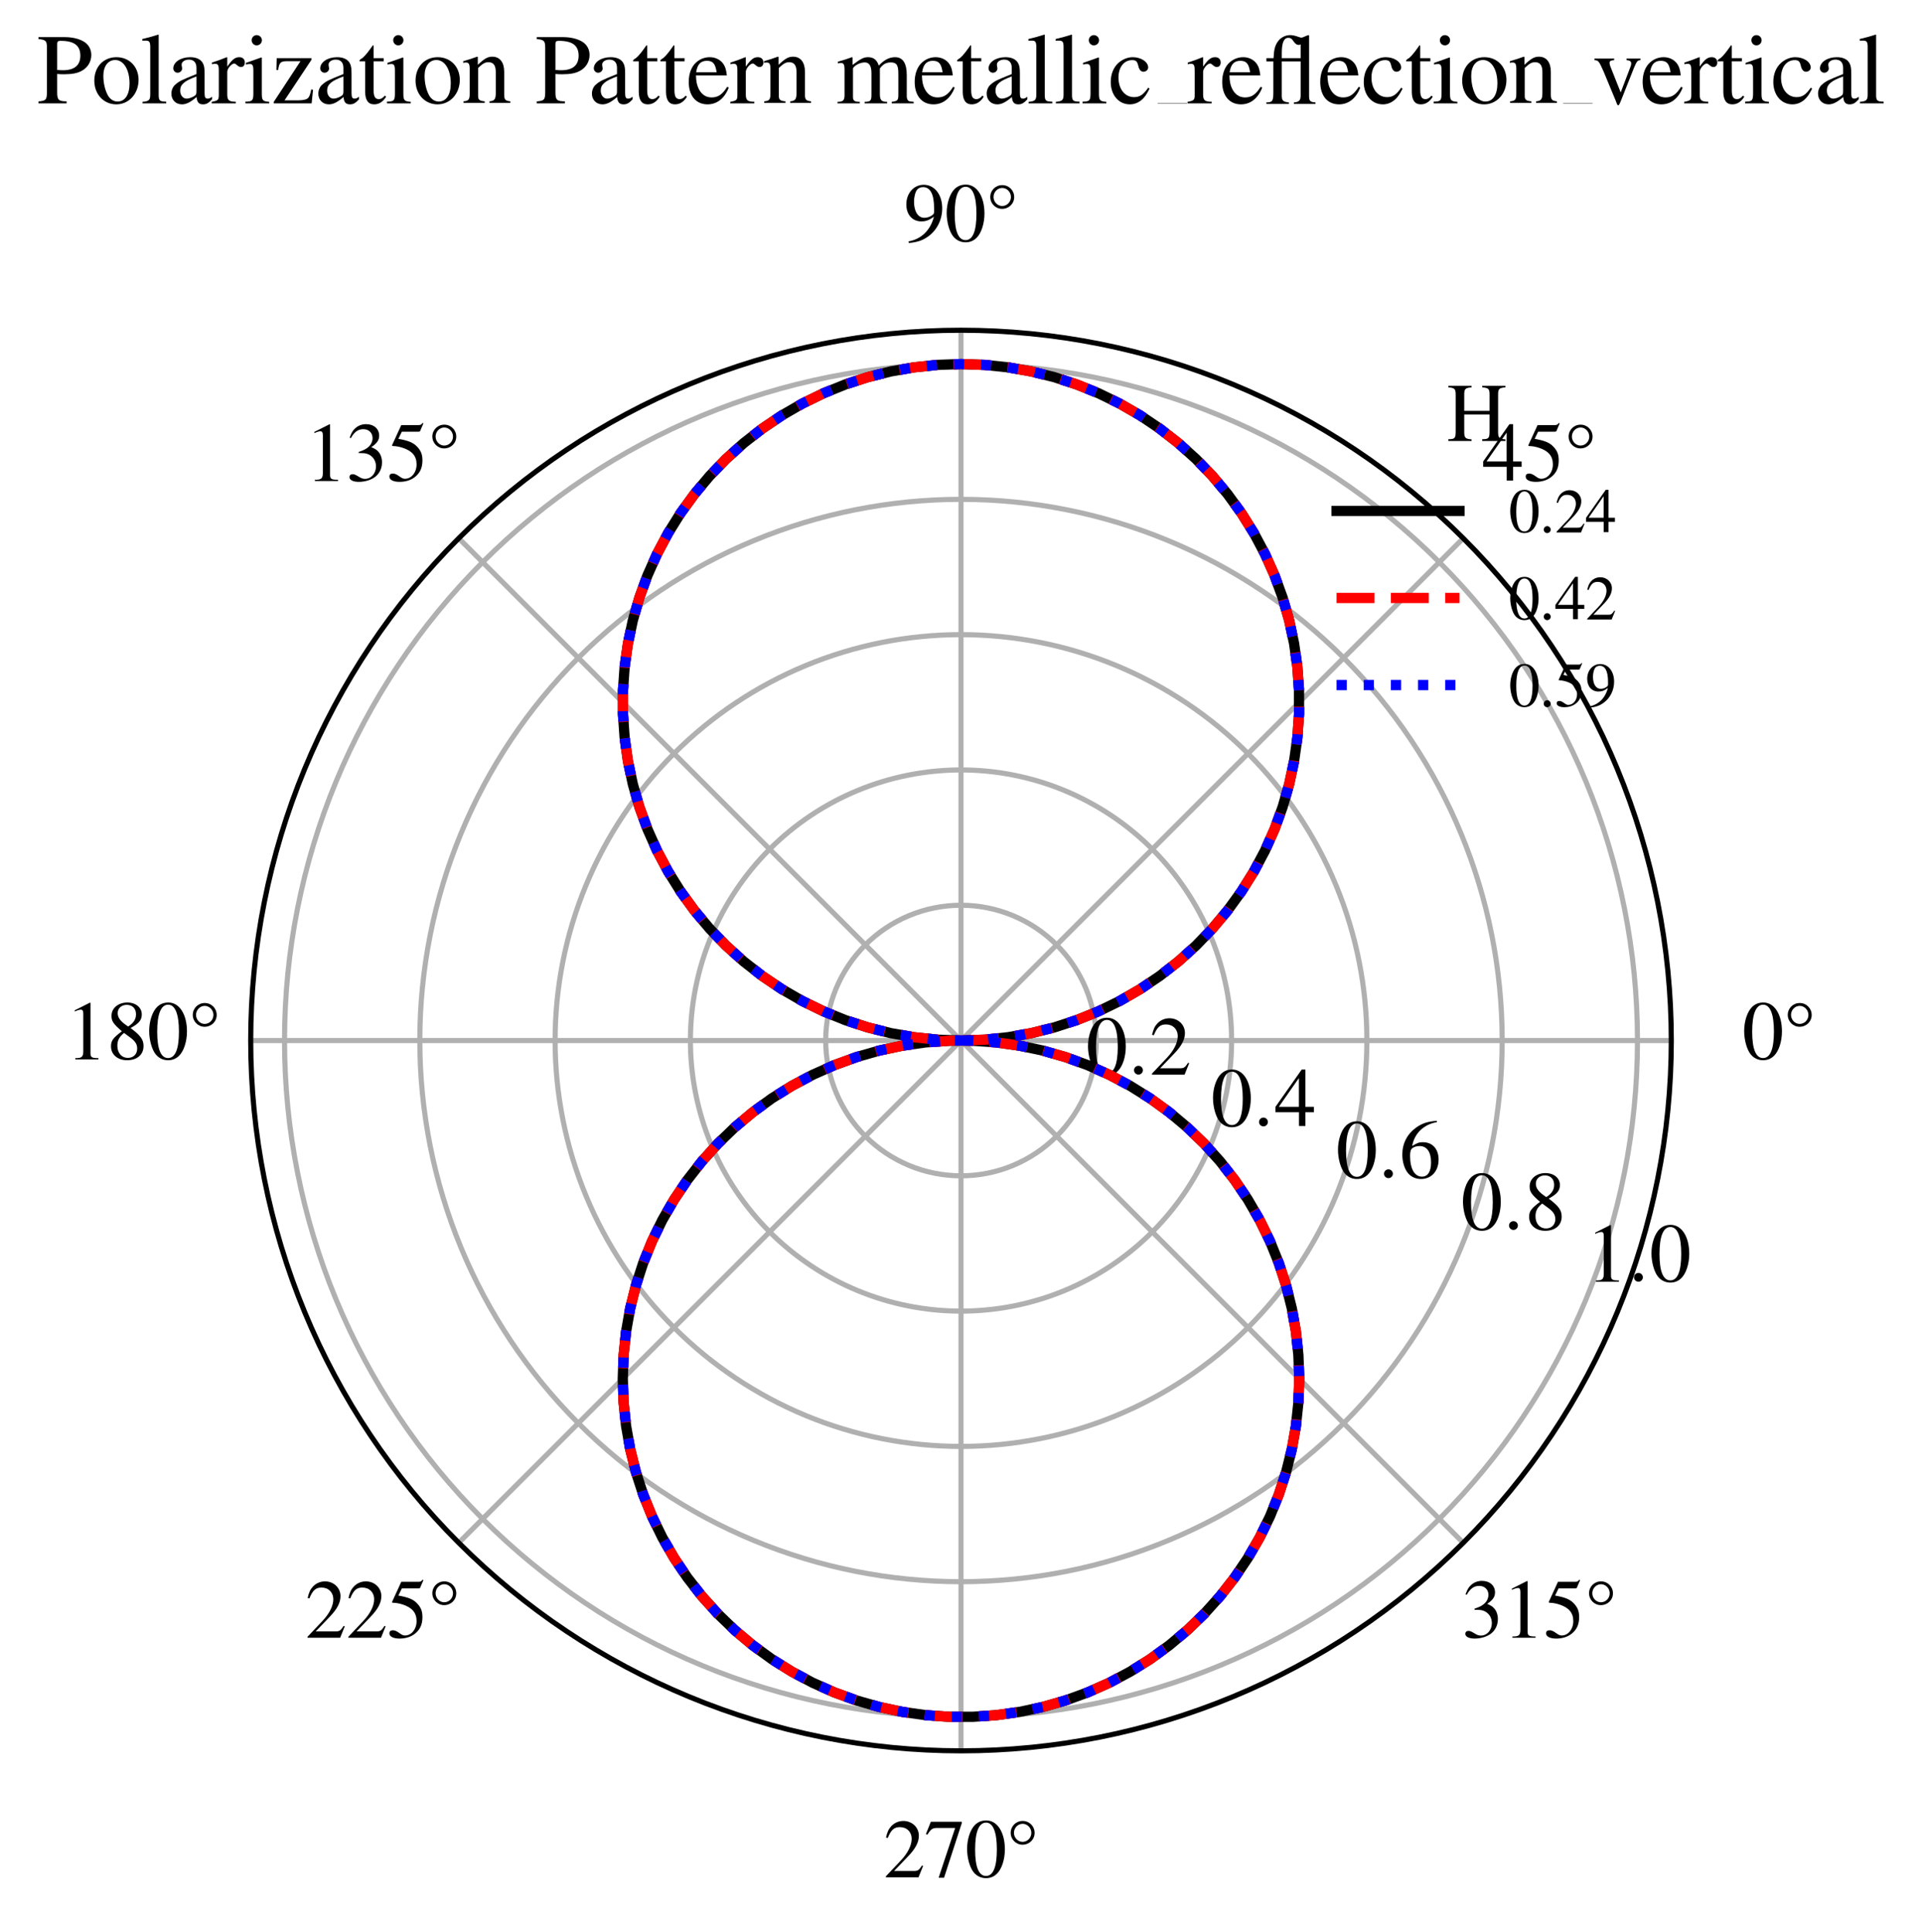 <?xml version="1.0" encoding="utf-8" standalone="no"?>
<!DOCTYPE svg PUBLIC "-//W3C//DTD SVG 1.1//EN"
  "http://www.w3.org/Graphics/SVG/1.1/DTD/svg11.dtd">
<svg xmlns:xlink="http://www.w3.org/1999/xlink" width="187.52pt" height="188.484pt" viewBox="0 0 187.52 188.484" xmlns="http://www.w3.org/2000/svg" version="1.1">
 <defs>
  <style type="text/css">*{stroke-linejoin: round; stroke-linecap: butt}</style>
 </defs>
 <g id="figure_1">
  <g id="patch_1">
   <path d="M 0 188.484 
L 187.52 188.484 
L 187.52 0 
L 0 0 
L 0 188.484 
z
" style="fill: none"/>
  </g>
  <g id="axes_1">
   <g id="patch_2">
    <path d="M 163.06 101.519 
C 163.06 92.419 161.267 83.407 157.785 75 
C 154.302 66.592 149.197 58.952 142.762 52.517 
C 136.327 46.082 128.687 40.977 120.28 37.495 
C 111.872 34.012 102.86 32.219 93.76 32.219 
C 84.659 32.219 75.648 34.012 67.24 37.495 
C 58.832 40.977 51.192 46.082 44.757 52.517 
C 38.322 58.952 33.218 66.592 29.735 75 
C 26.252 83.407 24.46 92.419 24.46 101.519 
C 24.46 110.62 26.252 119.632 29.735 128.039 
C 33.218 136.447 38.322 144.087 44.757 150.522 
C 51.192 156.957 58.832 162.062 67.24 165.544 
C 75.648 169.027 84.659 170.819 93.76 170.819 
C 102.86 170.819 111.872 169.027 120.28 165.544 
C 128.687 162.062 136.327 156.957 142.762 150.522 
C 149.197 144.087 154.302 136.447 157.785 128.039 
C 161.267 119.632 163.06 110.62 163.06 101.519 
M 93.76 101.519 
C 93.76 101.519 93.76 101.519 93.76 101.519 
C 93.76 101.519 93.76 101.519 93.76 101.519 
C 93.76 101.519 93.76 101.519 93.76 101.519 
C 93.76 101.519 93.76 101.519 93.76 101.519 
C 93.76 101.519 93.76 101.519 93.76 101.519 
C 93.76 101.519 93.76 101.519 93.76 101.519 
C 93.76 101.519 93.76 101.519 93.76 101.519 
C 93.76 101.519 93.76 101.519 93.76 101.519 
C 93.76 101.519 93.76 101.519 93.76 101.519 
C 93.76 101.519 93.76 101.519 93.76 101.519 
C 93.76 101.519 93.76 101.519 93.76 101.519 
C 93.76 101.519 93.76 101.519 93.76 101.519 
C 93.76 101.519 93.76 101.519 93.76 101.519 
C 93.76 101.519 93.76 101.519 93.76 101.519 
C 93.76 101.519 93.76 101.519 93.76 101.519 
C 93.76 101.519 93.76 101.519 93.76 101.519 
L 93.76 101.519 
z
" style="fill: none"/>
   </g>
   <g id="matplotlib.axis_1">
    <g id="xtick_1">
     <g id="line2d_1">
      <path d="M 93.76 101.519 
L 163.06 101.519 
" clip-path="url(#p210fa45666)" style="fill: none; stroke: #b0b0b0; stroke-width: 0.5; stroke-linecap: square"/>
     </g>
     <g id="text_1">
      <!-- 0° -->
      <g transform="translate(169.973 103.359) scale(0.08 -0.08)">
       <defs>
        <path id="NimbusRomNo9L-Regu-30" d="M 1626 4352 
C 1274 4352 1005 4244 768 4020 
C 397 3661 154 2925 154 2176 
C 154 1479 365 730 666 372 
C 902 90 1229 -64 1600 -64 
C 1926 -64 2202 45 2432 269 
C 2803 621 3046 1364 3046 2138 
C 3046 3450 2464 4352 1626 4352 
z
M 1606 4186 
C 2144 4186 2432 3463 2432 2125 
C 2432 788 2150 103 1600 103 
C 1050 103 768 788 768 2119 
C 768 3476 1056 4186 1606 4186 
z
" transform="scale(0.016)"/>
        <path id="NimbusRomNo9L-Regu-b0" d="M 1280 4313 
C 768 4313 365 3913 365 3404 
C 365 2903 768 2496 1267 2496 
C 1786 2496 2195 2890 2195 3399 
C 2195 3913 1792 4313 1280 4313 
z
M 1280 4096 
C 1638 4096 1946 3779 1946 3405 
C 1946 3024 1645 2714 1274 2714 
C 915 2714 614 3031 614 3405 
C 614 3779 915 4096 1280 4096 
z
" transform="scale(0.016)"/>
       </defs>
       <use xlink:href="#NimbusRomNo9L-Regu-30" transform="scale(0.996)"/>
       <use xlink:href="#NimbusRomNo9L-Regu-b0" transform="translate(49.813 0) scale(0.996)"/>
      </g>
     </g>
    </g>
    <g id="xtick_2">
     <g id="line2d_2">
      <path d="M 93.76 101.519 
L 142.762 52.517 
" clip-path="url(#p210fa45666)" style="fill: none; stroke: #b0b0b0; stroke-width: 0.5; stroke-linecap: square"/>
     </g>
     <g id="text_2">
      <!-- 45° -->
      <g transform="translate(144.608 46.931) scale(0.08 -0.08)">
       <defs>
        <path id="NimbusRomNo9L-Regu-34" d="M 3021 1497 
L 2368 1497 
L 2368 4352 
L 2086 4352 
L 77 1497 
L 77 1088 
L 1875 1088 
L 1875 32 
L 2368 32 
L 2368 1088 
L 3021 1088 
L 3021 1497 
z
M 1869 1497 
L 333 1497 
L 1869 3698 
L 1869 1497 
z
" transform="scale(0.016)"/>
        <path id="NimbusRomNo9L-Regu-35" d="M 1158 3776 
L 2413 3776 
C 2515 3776 2541 3789 2560 3834 
L 2803 4403 
L 2746 4448 
C 2650 4314 2586 4282 2451 4282 
L 1114 4282 
L 416 2759 
C 410 2746 410 2740 410 2727 
C 410 2695 435 2676 486 2676 
C 691 2676 947 2631 1210 2547 
C 1946 2309 2285 1910 2285 1274 
C 2285 656 1894 173 1395 173 
C 1267 173 1158 218 966 360 
C 762 508 614 572 480 572 
C 294 572 205 495 205 334 
C 205 90 506 -64 986 -64 
C 1523 -64 1984 110 2304 438 
C 2598 728 2733 1094 2733 1583 
C 2733 2046 2611 2342 2291 2663 
C 2010 2947 1645 3094 890 3229 
L 1158 3776 
z
" transform="scale(0.016)"/>
       </defs>
       <use xlink:href="#NimbusRomNo9L-Regu-34" transform="scale(0.996)"/>
       <use xlink:href="#NimbusRomNo9L-Regu-35" transform="translate(49.813 0) scale(0.996)"/>
       <use xlink:href="#NimbusRomNo9L-Regu-b0" transform="translate(99.626 0) scale(0.996)"/>
      </g>
     </g>
    </g>
    <g id="xtick_3">
     <g id="line2d_3">
      <path d="M 93.76 101.519 
L 93.76 32.219 
" clip-path="url(#p210fa45666)" style="fill: none; stroke: #b0b0b0; stroke-width: 0.5; stroke-linecap: square"/>
     </g>
     <g id="text_3">
      <!-- 90° -->
      <g transform="translate(88.181 23.559) scale(0.08 -0.08)">
       <defs>
        <path id="NimbusRomNo9L-Regu-39" d="M 378 -123 
C 1094 -40 1446 82 1882 396 
C 2547 882 2938 1676 2938 2539 
C 2938 3593 2349 4339 1523 4339 
C 762 4339 192 3694 192 2832 
C 192 2053 653 1536 1344 1536 
C 1696 1536 1965 1638 2304 1900 
C 2042 856 1331 172 358 5 
L 378 -123 
z
M 2317 2290 
C 2317 2162 2291 2104 2221 2047 
C 2042 1894 1805 1811 1574 1811 
C 1088 1811 781 2290 781 3050 
C 781 3413 883 3796 1018 3963 
C 1126 4090 1286 4160 1472 4160 
C 2029 4160 2317 3611 2317 2539 
L 2317 2290 
z
" transform="scale(0.016)"/>
       </defs>
       <use xlink:href="#NimbusRomNo9L-Regu-39" transform="scale(0.996)"/>
       <use xlink:href="#NimbusRomNo9L-Regu-30" transform="translate(49.813 0) scale(0.996)"/>
       <use xlink:href="#NimbusRomNo9L-Regu-b0" transform="translate(99.626 0) scale(0.996)"/>
      </g>
     </g>
    </g>
    <g id="xtick_4">
     <g id="line2d_4">
      <path d="M 93.76 101.519 
L 44.757 52.517 
" clip-path="url(#p210fa45666)" style="fill: none; stroke: #b0b0b0; stroke-width: 0.5; stroke-linecap: square"/>
     </g>
     <g id="text_4">
      <!-- 135° -->
      <g transform="translate(29.761 46.931) scale(0.08 -0.08)">
       <defs>
        <path id="NimbusRomNo9L-Regu-31" d="M 1862 4339 
L 710 3757 
L 710 3667 
C 787 3699 858 3725 883 3738 
C 998 3783 1107 3808 1171 3808 
C 1306 3808 1363 3711 1363 3505 
L 1363 592 
C 1363 379 1312 232 1210 173 
C 1114 116 1024 96 755 96 
L 755 0 
L 2522 0 
L 2522 96 
C 2016 96 1914 160 1914 470 
L 1914 4327 
L 1862 4339 
z
" transform="scale(0.016)"/>
        <path id="NimbusRomNo9L-Regu-33" d="M 979 2138 
C 1357 2138 1504 2125 1658 2068 
C 2054 1927 2304 1562 2304 1120 
C 2304 583 1939 167 1466 167 
C 1293 167 1165 212 928 365 
C 736 480 627 525 518 525 
C 371 525 275 436 275 301 
C 275 77 550 -64 998 -64 
C 1491 -64 1997 103 2298 365 
C 2598 628 2765 999 2765 1428 
C 2765 1754 2662 2055 2477 2253 
C 2349 2394 2227 2471 1946 2592 
C 2387 2893 2547 3130 2547 3476 
C 2547 3994 2138 4352 1549 4352 
C 1229 4352 947 4244 717 4039 
C 525 3866 429 3699 288 3315 
L 384 3290 
C 646 3757 934 3968 1338 3968 
C 1754 3968 2042 3687 2042 3284 
C 2042 3053 1946 2823 1786 2663 
C 1594 2471 1414 2375 979 2221 
L 979 2138 
z
" transform="scale(0.016)"/>
       </defs>
       <use xlink:href="#NimbusRomNo9L-Regu-31" transform="scale(0.996)"/>
       <use xlink:href="#NimbusRomNo9L-Regu-33" transform="translate(49.813 0) scale(0.996)"/>
       <use xlink:href="#NimbusRomNo9L-Regu-35" transform="translate(99.626 0) scale(0.996)"/>
       <use xlink:href="#NimbusRomNo9L-Regu-b0" transform="translate(149.44 0) scale(0.996)"/>
      </g>
     </g>
    </g>
    <g id="xtick_5">
     <g id="line2d_5">
      <path d="M 93.76 101.519 
L 24.46 101.519 
" clip-path="url(#p210fa45666)" style="fill: none; stroke: #b0b0b0; stroke-width: 0.5; stroke-linecap: square"/>
     </g>
     <g id="text_5">
      <!-- 180° -->
      <g transform="translate(6.388 103.359) scale(0.08 -0.08)">
       <defs>
        <path id="NimbusRomNo9L-Regu-38" d="M 1856 2400 
C 2490 2740 2714 3008 2714 3444 
C 2714 3968 2253 4352 1613 4352 
C 915 4352 397 3924 397 3341 
C 397 2925 518 2740 1190 2151 
C 499 1626 358 1428 358 992 
C 358 372 864 -64 1587 -64 
C 2355 -64 2848 359 2848 1018 
C 2848 1511 2630 1824 1856 2400 
z
M 1741 1741 
C 2208 1408 2362 1178 2362 820 
C 2362 404 2074 116 1658 116 
C 1171 116 845 487 845 1044 
C 845 1453 986 1722 1357 2023 
L 1741 1741 
z
M 1670 2516 
C 1101 2887 870 3181 870 3540 
C 870 3911 1158 4173 1562 4173 
C 1997 4173 2272 3892 2272 3450 
C 2272 3085 2093 2797 1728 2554 
C 1696 2535 1696 2535 1670 2516 
z
" transform="scale(0.016)"/>
       </defs>
       <use xlink:href="#NimbusRomNo9L-Regu-31" transform="scale(0.996)"/>
       <use xlink:href="#NimbusRomNo9L-Regu-38" transform="translate(49.813 0) scale(0.996)"/>
       <use xlink:href="#NimbusRomNo9L-Regu-30" transform="translate(99.626 0) scale(0.996)"/>
       <use xlink:href="#NimbusRomNo9L-Regu-b0" transform="translate(149.44 0) scale(0.996)"/>
      </g>
     </g>
    </g>
    <g id="xtick_6">
     <g id="line2d_6">
      <path d="M 93.76 101.519 
L 44.757 150.522 
" clip-path="url(#p210fa45666)" style="fill: none; stroke: #b0b0b0; stroke-width: 0.5; stroke-linecap: square"/>
     </g>
     <g id="text_6">
      <!-- 225° -->
      <g transform="translate(29.761 159.786) scale(0.08 -0.08)">
       <defs>
        <path id="NimbusRomNo9L-Regu-32" d="M 3040 875 
L 2957 907 
C 2720 544 2637 486 2349 486 
L 819 486 
L 1894 1609 
C 2464 2202 2714 2687 2714 3185 
C 2714 3823 2195 4313 1530 4313 
C 1178 4313 845 4173 608 3918 
C 403 3700 307 3496 198 3043 
L 333 3011 
C 589 3636 819 3840 1261 3840 
C 1798 3840 2163 3476 2163 2940 
C 2163 2443 1869 1850 1331 1282 
L 192 77 
L 192 0 
L 2688 0 
L 3040 875 
z
" transform="scale(0.016)"/>
       </defs>
       <use xlink:href="#NimbusRomNo9L-Regu-32" transform="scale(0.996)"/>
       <use xlink:href="#NimbusRomNo9L-Regu-32" transform="translate(49.813 0) scale(0.996)"/>
       <use xlink:href="#NimbusRomNo9L-Regu-35" transform="translate(99.626 0) scale(0.996)"/>
       <use xlink:href="#NimbusRomNo9L-Regu-b0" transform="translate(149.44 0) scale(0.996)"/>
      </g>
     </g>
    </g>
    <g id="xtick_7">
     <g id="line2d_7">
      <path d="M 93.76 101.519 
L 93.76 170.819 
" clip-path="url(#p210fa45666)" style="fill: none; stroke: #b0b0b0; stroke-width: 0.5; stroke-linecap: square"/>
     </g>
     <g id="text_7">
      <!-- 270° -->
      <g transform="translate(86.188 183.159) scale(0.08 -0.08)">
       <defs>
        <path id="NimbusRomNo9L-Regu-37" d="M 2874 4250 
L 506 4250 
L 128 3310 
L 237 3258 
C 512 3693 627 3776 979 3776 
L 2368 3776 
L 1101 -32 
L 1517 -32 
L 2874 4148 
L 2874 4250 
z
" transform="scale(0.016)"/>
       </defs>
       <use xlink:href="#NimbusRomNo9L-Regu-32" transform="scale(0.996)"/>
       <use xlink:href="#NimbusRomNo9L-Regu-37" transform="translate(49.813 0) scale(0.996)"/>
       <use xlink:href="#NimbusRomNo9L-Regu-30" transform="translate(99.626 0) scale(0.996)"/>
       <use xlink:href="#NimbusRomNo9L-Regu-b0" transform="translate(149.44 0) scale(0.996)"/>
      </g>
     </g>
    </g>
    <g id="xtick_8">
     <g id="line2d_8">
      <path d="M 93.76 101.519 
L 142.762 150.522 
" clip-path="url(#p210fa45666)" style="fill: none; stroke: #b0b0b0; stroke-width: 0.5; stroke-linecap: square"/>
     </g>
     <g id="text_8">
      <!-- 315° -->
      <g transform="translate(142.615 159.786) scale(0.08 -0.08)">
       <use xlink:href="#NimbusRomNo9L-Regu-33" transform="scale(0.996)"/>
       <use xlink:href="#NimbusRomNo9L-Regu-31" transform="translate(49.813 0) scale(0.996)"/>
       <use xlink:href="#NimbusRomNo9L-Regu-35" transform="translate(99.626 0) scale(0.996)"/>
       <use xlink:href="#NimbusRomNo9L-Regu-b0" transform="translate(149.44 0) scale(0.996)"/>
      </g>
     </g>
    </g>
   </g>
   <g id="matplotlib.axis_2">
    <g id="ytick_1">
     <g id="line2d_9">
      <path d="M 106.96 101.519 
C 106.96 99.786 106.618 98.07 105.955 96.468 
C 105.292 94.867 104.319 93.411 103.094 92.186 
C 101.868 90.96 100.413 89.988 98.811 89.324 
C 97.21 88.661 95.493 88.319 93.76 88.319 
C 92.026 88.319 90.31 88.661 88.708 89.324 
C 87.107 89.988 85.652 90.96 84.426 92.186 
C 83.2 93.411 82.228 94.867 81.565 96.468 
C 80.901 98.07 80.56 99.786 80.56 101.519 
C 80.56 103.253 80.901 104.969 81.565 106.571 
C 82.228 108.172 83.2 109.628 84.426 110.853 
C 85.652 112.079 87.107 113.051 88.708 113.715 
C 90.31 114.378 92.026 114.719 93.76 114.719 
C 95.493 114.719 97.21 114.378 98.811 113.715 
C 100.413 113.051 101.868 112.079 103.094 110.853 
C 104.319 109.628 105.292 108.172 105.955 106.571 
C 106.618 104.969 106.96 103.253 106.96 101.519 
" clip-path="url(#p210fa45666)" style="fill: none; stroke: #b0b0b0; stroke-width: 0.5; stroke-linecap: square"/>
     </g>
     <g id="text_9">
      <!-- $\mathdefault{0.2}$ -->
      <g transform="translate(105.955 104.845) scale(0.08 -0.08)">
       <defs>
        <path id="CMMI10-3a" d="M 1229 338 
C 1229 522 1075 675 890 675 
C 704 675 550 522 550 338 
C 550 153 704 0 890 0 
C 1075 0 1229 153 1229 338 
z
" transform="scale(0.016)"/>
       </defs>
       <use xlink:href="#NimbusRomNo9L-Regu-30" transform="scale(0.996)"/>
       <use xlink:href="#CMMI10-3a" transform="translate(49.813 0) scale(0.996)"/>
       <use xlink:href="#NimbusRomNo9L-Regu-32" transform="translate(77.409 0) scale(0.996)"/>
      </g>
     </g>
    </g>
    <g id="ytick_2">
     <g id="line2d_10">
      <path d="M 120.16 101.519 
C 120.16 98.053 119.477 94.62 118.15 91.417 
C 116.824 88.214 114.879 85.303 112.427 82.852 
C 109.976 80.4 107.066 78.456 103.863 77.129 
C 100.66 75.802 97.227 75.119 93.76 75.119 
C 90.293 75.119 86.86 75.802 83.657 77.129 
C 80.454 78.456 77.544 80.4 75.092 82.852 
C 72.641 85.303 70.696 88.214 69.369 91.417 
C 68.043 94.62 67.36 98.053 67.36 101.519 
C 67.36 104.986 68.043 108.419 69.369 111.622 
C 70.696 114.825 72.641 117.736 75.092 120.187 
C 77.544 122.639 80.454 124.583 83.657 125.91 
C 86.86 127.237 90.293 127.919 93.76 127.919 
C 97.227 127.919 100.66 127.237 103.863 125.91 
C 107.066 124.583 109.976 122.639 112.427 120.187 
C 114.879 117.736 116.824 114.825 118.15 111.622 
C 119.477 108.419 120.16 104.986 120.16 101.519 
" clip-path="url(#p210fa45666)" style="fill: none; stroke: #b0b0b0; stroke-width: 0.5; stroke-linecap: square"/>
     </g>
     <g id="text_10">
      <!-- $\mathdefault{0.4}$ -->
      <g transform="translate(118.15 109.897) scale(0.08 -0.08)">
       <use xlink:href="#NimbusRomNo9L-Regu-30" transform="scale(0.996)"/>
       <use xlink:href="#CMMI10-3a" transform="translate(49.813 0) scale(0.996)"/>
       <use xlink:href="#NimbusRomNo9L-Regu-34" transform="translate(77.409 0) scale(0.996)"/>
      </g>
     </g>
    </g>
    <g id="ytick_3">
     <g id="line2d_11">
      <path d="M 133.36 101.519 
C 133.36 96.319 132.336 91.17 130.345 86.365 
C 128.355 81.561 125.438 77.195 121.761 73.518 
C 118.084 69.841 113.718 66.924 108.914 64.934 
C 104.11 62.944 98.96 61.919 93.76 61.919 
C 88.56 61.919 83.41 62.944 78.606 64.934 
C 73.801 66.924 69.436 69.841 65.758 73.518 
C 62.081 77.195 59.164 81.561 57.174 86.365 
C 55.184 91.17 54.16 96.319 54.16 101.519 
C 54.16 106.72 55.184 111.869 57.174 116.674 
C 59.164 121.478 62.081 125.844 65.758 129.521 
C 69.436 133.198 73.801 136.115 78.606 138.105 
C 83.41 140.095 88.56 141.119 93.76 141.119 
C 98.96 141.119 104.11 140.095 108.914 138.105 
C 113.718 136.115 118.084 133.198 121.761 129.521 
C 125.438 125.844 128.355 121.478 130.345 116.674 
C 132.336 111.869 133.36 106.72 133.36 101.519 
" clip-path="url(#p210fa45666)" style="fill: none; stroke: #b0b0b0; stroke-width: 0.5; stroke-linecap: square"/>
     </g>
     <g id="text_11">
      <!-- $\mathdefault{0.6}$ -->
      <g transform="translate(130.345 114.948) scale(0.08 -0.08)">
       <defs>
        <path id="NimbusRomNo9L-Regu-36" d="M 2854 4391 
C 2125 4327 1754 4205 1286 3879 
C 595 3386 218 2656 218 1802 
C 218 1248 390 688 666 370 
C 909 89 1254 -64 1651 -64 
C 2445 -64 2995 541 2995 1421 
C 2995 2236 2528 2752 1792 2752 
C 1510 2752 1376 2707 973 2464 
C 1146 3431 1862 4122 2867 4288 
L 2854 4391 
z
M 1549 2458 
C 2099 2458 2419 2000 2419 1204 
C 2419 504 2170 116 1722 116 
C 1158 116 813 714 813 1700 
C 813 2025 864 2203 992 2299 
C 1126 2400 1325 2458 1549 2458 
z
" transform="scale(0.016)"/>
       </defs>
       <use xlink:href="#NimbusRomNo9L-Regu-30" transform="scale(0.996)"/>
       <use xlink:href="#CMMI10-3a" transform="translate(49.813 0) scale(0.996)"/>
       <use xlink:href="#NimbusRomNo9L-Regu-36" transform="translate(77.409 0) scale(0.996)"/>
      </g>
     </g>
    </g>
    <g id="ytick_4">
     <g id="line2d_12">
      <path d="M 146.56 101.519 
C 146.56 94.586 145.194 87.72 142.541 81.314 
C 139.887 74.908 135.998 69.087 131.095 64.184 
C 126.192 59.281 120.371 55.392 113.966 52.739 
C 107.56 50.085 100.693 48.719 93.76 48.719 
C 86.826 48.719 79.96 50.085 73.554 52.739 
C 67.148 55.392 61.327 59.281 56.425 64.184 
C 51.522 69.087 47.632 74.908 44.979 81.314 
C 42.326 87.72 40.96 94.586 40.96 101.519 
C 40.96 108.453 42.326 115.319 44.979 121.725 
C 47.632 128.131 51.522 133.952 56.425 138.855 
C 61.327 143.758 67.148 147.647 73.554 150.3 
C 79.96 152.954 86.826 154.319 93.76 154.319 
C 100.693 154.319 107.56 152.954 113.966 150.3 
C 120.371 147.647 126.192 143.758 131.095 138.855 
C 135.998 133.952 139.887 128.131 142.541 121.725 
C 145.194 115.319 146.56 108.453 146.56 101.519 
" clip-path="url(#p210fa45666)" style="fill: none; stroke: #b0b0b0; stroke-width: 0.5; stroke-linecap: square"/>
     </g>
     <g id="text_12">
      <!-- $\mathdefault{0.8}$ -->
      <g transform="translate(142.541 120) scale(0.08 -0.08)">
       <use xlink:href="#NimbusRomNo9L-Regu-30" transform="scale(0.996)"/>
       <use xlink:href="#CMMI10-3a" transform="translate(49.813 0) scale(0.996)"/>
       <use xlink:href="#NimbusRomNo9L-Regu-38" transform="translate(77.409 0) scale(0.996)"/>
      </g>
     </g>
    </g>
    <g id="ytick_5">
     <g id="line2d_13">
      <path d="M 159.76 101.519 
C 159.76 92.852 158.053 84.27 154.736 76.262 
C 151.419 68.255 146.557 60.979 140.429 54.85 
C 134.3 48.722 127.024 43.86 119.017 40.543 
C 111.01 37.227 102.427 35.519 93.76 35.519 
C 85.093 35.519 76.51 37.227 68.503 40.543 
C 60.495 43.86 53.219 48.722 47.091 54.85 
C 40.962 60.979 36.101 68.255 32.784 76.262 
C 29.467 84.27 27.76 92.852 27.76 101.519 
C 27.76 110.187 29.467 118.769 32.784 126.777 
C 36.101 134.784 40.962 142.06 47.091 148.189 
C 53.219 154.317 60.495 159.179 68.503 162.496 
C 76.51 165.812 85.093 167.519 93.76 167.519 
C 102.427 167.519 111.01 165.812 119.017 162.496 
C 127.024 159.179 134.3 154.317 140.429 148.189 
C 146.557 142.06 151.419 134.784 154.736 126.777 
C 158.053 118.769 159.76 110.187 159.76 101.519 
" clip-path="url(#p210fa45666)" style="fill: none; stroke: #b0b0b0; stroke-width: 0.5; stroke-linecap: square"/>
     </g>
     <g id="text_13">
      <!-- $\mathdefault{1.0}$ -->
      <g transform="translate(154.736 125.051) scale(0.08 -0.08)">
       <use xlink:href="#NimbusRomNo9L-Regu-31" transform="scale(0.996)"/>
       <use xlink:href="#CMMI10-3a" transform="translate(49.813 0) scale(0.996)"/>
       <use xlink:href="#NimbusRomNo9L-Regu-30" transform="translate(77.409 0) scale(0.996)"/>
      </g>
     </g>
    </g>
   </g>
   <g id="line2d_14">
    <path d="M 93.76 101.519 
L 96.062 101.439 
L 98.353 101.198 
L 100.621 100.798 
L 102.856 100.241 
L 105.047 99.529 
L 107.182 98.666 
L 109.252 97.657 
L 111.247 96.505 
L 113.157 95.217 
L 114.972 93.799 
L 116.684 92.258 
L 118.284 90.601 
L 119.764 88.836 
L 121.118 86.973 
L 122.339 85.019 
L 123.42 82.986 
L 124.357 80.882 
L 125.145 78.717 
L 125.78 76.503 
L 126.259 74.25 
L 126.579 71.969 
L 126.74 69.671 
L 126.74 67.368 
L 126.579 65.07 
L 126.259 62.789 
L 125.78 60.536 
L 125.145 58.322 
L 124.357 56.157 
L 123.42 54.053 
L 122.339 52.019 
L 121.118 50.066 
L 119.764 48.203 
L 118.284 46.438 
L 116.684 44.781 
L 114.972 43.24 
L 113.157 41.822 
L 111.247 40.534 
L 109.252 39.382 
L 107.182 38.372 
L 105.047 37.51 
L 102.856 36.798 
L 100.621 36.241 
L 98.353 35.841 
L 96.062 35.6 
L 93.76 35.519 
L 91.458 35.6 
L 89.167 35.841 
L 86.899 36.241 
L 84.664 36.798 
L 82.473 37.51 
L 80.338 38.372 
L 78.267 39.382 
L 76.273 40.534 
L 74.363 41.822 
L 72.548 43.24 
L 70.836 44.781 
L 69.236 46.438 
L 67.755 48.203 
L 66.402 50.066 
L 65.181 52.019 
L 64.1 54.053 
L 63.163 56.157 
L 62.375 58.322 
L 61.74 60.536 
L 61.261 62.789 
L 60.941 65.07 
L 60.78 67.368 
L 60.78 69.671 
L 60.941 71.969 
L 61.261 74.25 
L 61.74 76.503 
L 62.375 78.717 
L 63.163 80.882 
L 64.1 82.986 
L 65.181 85.019 
L 66.402 86.973 
L 67.755 88.836 
L 69.236 90.601 
L 70.836 92.258 
L 72.548 93.799 
L 74.363 95.217 
L 76.273 96.505 
L 78.267 97.657 
L 80.338 98.666 
L 82.473 99.529 
L 84.664 100.241 
L 86.899 100.798 
L 89.167 101.198 
L 91.458 101.439 
L 93.76 101.519 
L 92.608 101.54 
L 90.31 101.7 
L 88.029 102.021 
L 85.776 102.5 
L 83.562 103.135 
L 81.398 103.922 
L 79.294 104.859 
L 77.26 105.941 
L 75.306 107.161 
L 73.443 108.515 
L 71.679 109.996 
L 70.022 111.596 
L 68.48 113.308 
L 67.062 115.123 
L 65.774 117.032 
L 64.623 119.027 
L 63.613 121.097 
L 62.75 123.233 
L 62.038 125.423 
L 61.481 127.658 
L 61.081 129.927 
L 60.84 132.218 
L 60.76 134.519 
L 60.84 136.821 
L 61.081 139.112 
L 61.481 141.381 
L 62.038 143.616 
L 62.75 145.806 
L 63.613 147.942 
L 64.623 150.012 
L 65.774 152.007 
L 67.062 153.916 
L 68.48 155.731 
L 70.022 157.443 
L 71.679 159.043 
L 73.443 160.524 
L 75.306 161.878 
L 77.26 163.098 
L 79.294 164.18 
L 81.398 165.117 
L 83.562 165.904 
L 85.776 166.539 
L 88.029 167.018 
L 90.31 167.339 
L 92.608 167.499 
L 94.912 167.499 
L 97.209 167.339 
L 99.49 167.018 
L 101.743 166.539 
L 103.957 165.904 
L 106.122 165.117 
L 108.226 164.18 
L 110.26 163.098 
L 112.213 161.878 
L 114.077 160.524 
L 115.841 159.043 
L 117.498 157.443 
L 119.039 155.731 
L 120.457 153.916 
L 121.745 152.007 
L 122.897 150.012 
L 123.907 147.942 
L 124.77 145.806 
L 125.481 143.616 
L 126.039 141.381 
L 126.439 139.112 
L 126.679 136.821 
L 126.76 134.519 
L 126.679 132.218 
L 126.439 129.927 
L 126.039 127.658 
L 125.481 125.423 
L 124.77 123.233 
L 123.907 121.097 
L 122.897 119.027 
L 121.745 117.032 
L 120.457 115.123 
L 119.039 113.308 
L 117.498 111.596 
L 115.841 109.996 
L 114.077 108.515 
L 112.213 107.161 
L 110.26 105.941 
L 108.226 104.859 
L 106.122 103.922 
L 103.957 103.135 
L 101.743 102.5 
L 99.49 102.021 
L 97.209 101.7 
L 94.912 101.54 
L 93.76 101.519 
L 93.76 101.519 
" clip-path="url(#p210fa45666)" style="fill: none; stroke: #000000; stroke-linecap: square"/>
   </g>
   <g id="line2d_15">
    <path d="M 93.76 101.519 
L 96.062 101.439 
L 98.353 101.198 
L 100.621 100.798 
L 102.856 100.241 
L 105.047 99.529 
L 107.182 98.666 
L 109.252 97.657 
L 111.247 96.505 
L 113.157 95.217 
L 114.972 93.799 
L 116.684 92.258 
L 118.284 90.601 
L 119.764 88.836 
L 121.118 86.973 
L 122.339 85.019 
L 123.42 82.986 
L 124.357 80.882 
L 125.145 78.717 
L 125.78 76.503 
L 126.259 74.25 
L 126.579 71.969 
L 126.74 69.671 
L 126.74 67.368 
L 126.579 65.07 
L 126.259 62.789 
L 125.78 60.536 
L 125.145 58.322 
L 124.357 56.157 
L 123.42 54.053 
L 122.339 52.019 
L 121.118 50.066 
L 119.764 48.203 
L 118.284 46.438 
L 116.684 44.781 
L 114.972 43.24 
L 113.157 41.822 
L 111.247 40.534 
L 109.252 39.382 
L 107.182 38.372 
L 105.047 37.51 
L 102.856 36.798 
L 100.621 36.241 
L 98.353 35.841 
L 96.062 35.6 
L 93.76 35.519 
L 91.458 35.6 
L 89.167 35.841 
L 86.899 36.241 
L 84.664 36.798 
L 82.473 37.51 
L 80.338 38.372 
L 78.267 39.382 
L 76.273 40.534 
L 74.363 41.822 
L 72.548 43.24 
L 70.836 44.781 
L 69.236 46.438 
L 67.755 48.203 
L 66.402 50.066 
L 65.181 52.019 
L 64.1 54.053 
L 63.163 56.157 
L 62.375 58.322 
L 61.74 60.536 
L 61.261 62.789 
L 60.941 65.07 
L 60.78 67.368 
L 60.78 69.671 
L 60.941 71.969 
L 61.261 74.25 
L 61.74 76.503 
L 62.375 78.717 
L 63.163 80.882 
L 64.1 82.986 
L 65.181 85.019 
L 66.402 86.973 
L 67.755 88.836 
L 69.236 90.601 
L 70.836 92.258 
L 72.548 93.799 
L 74.363 95.217 
L 76.273 96.505 
L 78.267 97.657 
L 80.338 98.666 
L 82.473 99.529 
L 84.664 100.241 
L 86.899 100.798 
L 89.167 101.198 
L 91.458 101.439 
L 93.76 101.519 
L 92.608 101.54 
L 90.31 101.7 
L 88.029 102.021 
L 85.776 102.5 
L 83.562 103.135 
L 81.398 103.922 
L 79.294 104.859 
L 77.26 105.941 
L 75.306 107.161 
L 73.443 108.515 
L 71.679 109.996 
L 70.022 111.596 
L 68.48 113.308 
L 67.062 115.123 
L 65.774 117.032 
L 64.623 119.027 
L 63.613 121.097 
L 62.75 123.233 
L 62.038 125.423 
L 61.481 127.658 
L 61.081 129.927 
L 60.84 132.218 
L 60.76 134.519 
L 60.84 136.821 
L 61.081 139.112 
L 61.481 141.381 
L 62.038 143.616 
L 62.75 145.806 
L 63.613 147.942 
L 64.623 150.012 
L 65.774 152.007 
L 67.062 153.916 
L 68.48 155.731 
L 70.022 157.443 
L 71.679 159.043 
L 73.443 160.524 
L 75.306 161.878 
L 77.26 163.098 
L 79.294 164.18 
L 81.398 165.117 
L 83.562 165.904 
L 85.776 166.539 
L 88.029 167.018 
L 90.31 167.339 
L 92.608 167.499 
L 94.912 167.499 
L 97.209 167.339 
L 99.49 167.018 
L 101.743 166.539 
L 103.957 165.904 
L 106.122 165.117 
L 108.226 164.18 
L 110.26 163.098 
L 112.213 161.878 
L 114.077 160.524 
L 115.841 159.043 
L 117.498 157.443 
L 119.039 155.731 
L 120.457 153.916 
L 121.745 152.007 
L 122.897 150.012 
L 123.907 147.942 
L 124.77 145.806 
L 125.481 143.616 
L 126.039 141.381 
L 126.439 139.112 
L 126.679 136.821 
L 126.76 134.519 
L 126.679 132.218 
L 126.439 129.927 
L 126.039 127.658 
L 125.481 125.423 
L 124.77 123.233 
L 123.907 121.097 
L 122.897 119.027 
L 121.745 117.032 
L 120.457 115.123 
L 119.039 113.308 
L 117.498 111.596 
L 115.841 109.996 
L 114.077 108.515 
L 112.213 107.161 
L 110.26 105.941 
L 108.226 104.859 
L 106.122 103.922 
L 103.957 103.135 
L 101.743 102.5 
L 99.49 102.021 
L 97.209 101.7 
L 94.912 101.54 
L 93.76 101.519 
L 93.76 101.519 
" clip-path="url(#p210fa45666)" style="fill: none; stroke-dasharray: 3.7,1.6; stroke-dashoffset: 0; stroke: #ff0000"/>
   </g>
   <g id="line2d_16">
    <path d="M 93.76 101.519 
L 96.062 101.439 
L 98.353 101.198 
L 100.621 100.798 
L 102.856 100.241 
L 105.047 99.529 
L 107.182 98.666 
L 109.252 97.657 
L 111.247 96.505 
L 113.157 95.217 
L 114.972 93.799 
L 116.684 92.258 
L 118.284 90.601 
L 119.764 88.836 
L 121.118 86.973 
L 122.339 85.019 
L 123.42 82.986 
L 124.357 80.882 
L 125.145 78.717 
L 125.78 76.503 
L 126.259 74.25 
L 126.579 71.969 
L 126.74 69.671 
L 126.74 67.368 
L 126.579 65.07 
L 126.259 62.789 
L 125.78 60.536 
L 125.145 58.322 
L 124.357 56.157 
L 123.42 54.053 
L 122.339 52.019 
L 121.118 50.066 
L 119.764 48.203 
L 118.284 46.438 
L 116.684 44.781 
L 114.972 43.24 
L 113.157 41.822 
L 111.247 40.534 
L 109.252 39.382 
L 107.182 38.372 
L 105.047 37.51 
L 102.856 36.798 
L 100.621 36.241 
L 98.353 35.841 
L 96.062 35.6 
L 93.76 35.519 
L 91.458 35.6 
L 89.167 35.841 
L 86.899 36.241 
L 84.664 36.798 
L 82.473 37.51 
L 80.338 38.372 
L 78.267 39.382 
L 76.273 40.534 
L 74.363 41.822 
L 72.548 43.24 
L 70.836 44.781 
L 69.236 46.438 
L 67.755 48.203 
L 66.402 50.066 
L 65.181 52.019 
L 64.1 54.053 
L 63.163 56.157 
L 62.375 58.322 
L 61.74 60.536 
L 61.261 62.789 
L 60.941 65.07 
L 60.78 67.368 
L 60.78 69.671 
L 60.941 71.969 
L 61.261 74.25 
L 61.74 76.503 
L 62.375 78.717 
L 63.163 80.882 
L 64.1 82.986 
L 65.181 85.019 
L 66.402 86.973 
L 67.755 88.836 
L 69.236 90.601 
L 70.836 92.258 
L 72.548 93.799 
L 74.363 95.217 
L 76.273 96.505 
L 78.267 97.657 
L 80.338 98.666 
L 82.473 99.529 
L 84.664 100.241 
L 86.899 100.798 
L 89.167 101.198 
L 91.458 101.439 
L 93.76 101.519 
L 92.608 101.54 
L 90.31 101.7 
L 88.029 102.021 
L 85.776 102.5 
L 83.562 103.135 
L 81.398 103.922 
L 79.294 104.859 
L 77.26 105.941 
L 75.306 107.161 
L 73.443 108.515 
L 71.679 109.996 
L 70.022 111.596 
L 68.48 113.308 
L 67.062 115.123 
L 65.774 117.032 
L 64.623 119.027 
L 63.613 121.097 
L 62.75 123.233 
L 62.038 125.423 
L 61.481 127.658 
L 61.081 129.927 
L 60.84 132.218 
L 60.76 134.519 
L 60.84 136.821 
L 61.081 139.112 
L 61.481 141.381 
L 62.038 143.616 
L 62.75 145.806 
L 63.613 147.942 
L 64.623 150.012 
L 65.774 152.007 
L 67.062 153.916 
L 68.48 155.731 
L 70.022 157.443 
L 71.679 159.043 
L 73.443 160.524 
L 75.306 161.878 
L 77.26 163.098 
L 79.294 164.18 
L 81.398 165.117 
L 83.562 165.904 
L 85.776 166.539 
L 88.029 167.018 
L 90.31 167.339 
L 92.608 167.499 
L 94.912 167.499 
L 97.209 167.339 
L 99.49 167.018 
L 101.743 166.539 
L 103.957 165.904 
L 106.122 165.117 
L 108.226 164.18 
L 110.26 163.098 
L 112.213 161.878 
L 114.077 160.524 
L 115.841 159.043 
L 117.498 157.443 
L 119.039 155.731 
L 120.457 153.916 
L 121.745 152.007 
L 122.897 150.012 
L 123.907 147.942 
L 124.77 145.806 
L 125.481 143.616 
L 126.039 141.381 
L 126.439 139.112 
L 126.679 136.821 
L 126.76 134.519 
L 126.679 132.218 
L 126.439 129.927 
L 126.039 127.658 
L 125.481 125.423 
L 124.77 123.233 
L 123.907 121.097 
L 122.897 119.027 
L 121.745 117.032 
L 120.457 115.123 
L 119.039 113.308 
L 117.498 111.596 
L 115.841 109.996 
L 114.077 108.515 
L 112.213 107.161 
L 110.26 105.941 
L 108.226 104.859 
L 106.122 103.922 
L 103.957 103.135 
L 101.743 102.5 
L 99.49 102.021 
L 97.209 101.7 
L 94.912 101.54 
L 93.76 101.519 
L 93.76 101.519 
" clip-path="url(#p210fa45666)" style="fill: none; stroke-dasharray: 1,1.65; stroke-dashoffset: 0; stroke: #0000ff"/>
   </g>
   <g id="patch_3">
    <path d="M 163.06 101.519 
C 163.06 92.419 161.267 83.407 157.785 75 
C 154.302 66.592 149.197 58.952 142.762 52.517 
C 136.327 46.082 128.687 40.977 120.28 37.495 
C 111.872 34.012 102.86 32.219 93.76 32.219 
C 84.659 32.219 75.648 34.012 67.24 37.495 
C 58.832 40.977 51.192 46.082 44.757 52.517 
C 38.322 58.952 33.218 66.592 29.735 75 
C 26.252 83.407 24.46 92.419 24.46 101.519 
C 24.46 110.62 26.252 119.632 29.735 128.039 
C 33.218 136.447 38.322 144.087 44.757 150.522 
C 51.192 156.957 58.832 162.062 67.24 165.544 
C 75.648 169.027 84.659 170.819 93.76 170.819 
C 102.86 170.819 111.872 169.027 120.28 165.544 
C 128.687 162.062 136.327 156.957 142.762 150.522 
C 149.197 144.087 154.302 136.447 157.785 128.039 
C 161.267 119.632 163.06 110.62 163.06 101.519 
" style="fill: none; stroke: #000000; stroke-width: 0.5; stroke-linejoin: miter; stroke-linecap: square"/>
   </g>
   <g id="text_14">
    <!-- Polarization Pattern metallic_reflection_vertical -->
    <g transform="translate(3.6 10.084) scale(0.096 -0.096)">
     <defs>
      <path id="NimbusRomNo9L-Regu-50" d="M 1293 1875 
C 1459 1856 1568 1856 1734 1856 
C 2234 1856 2579 1919 2854 2072 
C 3238 2274 3469 2660 3469 3078 
C 3469 3344 3379 3584 3206 3768 
C 2950 4047 2394 4224 1792 4224 
L 102 4224 
L 102 4102 
C 576 4051 640 3987 640 3528 
L 640 766 
C 640 230 589 166 102 122 
L 102 0 
L 1894 0 
L 1894 128 
C 1389 128 1293 218 1293 693 
L 1293 1875 
z
M 1293 3772 
C 1293 3943 1338 3987 1510 3987 
C 2374 3987 2771 3690 2771 3040 
C 2771 2428 2394 2112 1658 2112 
C 1530 2112 1440 2119 1293 2131 
L 1293 3772 
z
" transform="scale(0.016)"/>
      <path id="NimbusRomNo9L-Regu-6f" d="M 1600 2944 
C 768 2944 186 2330 186 1446 
C 186 582 781 -64 1587 -64 
C 2394 -64 3008 614 3008 1498 
C 3008 2336 2419 2944 1600 2944 
z
M 1517 2765 
C 2054 2765 2432 2150 2432 1274 
C 2432 550 2144 115 1664 115 
C 1414 115 1178 269 1043 525 
C 864 858 762 1306 762 1760 
C 762 2368 1062 2765 1517 2765 
z
" transform="scale(0.016)"/>
      <path id="NimbusRomNo9L-Regu-6c" d="M 122 4000 
L 160 4000 
C 230 4000 307 4000 358 4000 
C 563 4000 627 3910 627 3610 
L 627 557 
C 627 211 538 128 134 96 
L 134 0 
L 1645 0 
L 1645 109 
C 1242 109 1165 173 1165 528 
L 1165 4371 
L 1139 4384 
C 806 4275 563 4211 122 4103 
L 122 4000 
z
" transform="scale(0.016)"/>
      <path id="NimbusRomNo9L-Regu-61" d="M 2829 423 
C 2720 333 2643 301 2547 301 
C 2400 301 2355 390 2355 672 
L 2355 1920 
C 2355 2253 2323 2438 2227 2592 
C 2086 2822 1811 2944 1434 2944 
C 832 2944 358 2630 358 2227 
C 358 2080 486 1952 634 1952 
C 787 1952 922 2080 922 2221 
C 922 2246 915 2278 909 2323 
C 896 2381 890 2432 890 2477 
C 890 2650 1094 2790 1350 2790 
C 1664 2790 1837 2605 1837 2259 
L 1837 1869 
C 851 1472 742 1421 467 1178 
C 326 1050 237 832 237 621 
C 237 218 518 -64 909 -64 
C 1190 -64 1453 70 1843 403 
C 1875 70 1990 -64 2253 -64 
C 2470 -64 2605 13 2829 256 
L 2829 423 
z
M 1837 783 
C 1837 584 1805 526 1670 449 
C 1517 359 1338 301 1203 301 
C 979 301 800 520 800 796 
L 800 822 
C 800 1201 1062 1433 1837 1715 
L 1837 783 
z
" transform="scale(0.016)"/>
      <path id="NimbusRomNo9L-Regu-72" d="M 45 2496 
C 134 2515 192 2522 269 2522 
C 429 2522 486 2419 486 2138 
L 486 538 
C 486 218 442 173 32 96 
L 32 0 
L 1568 0 
L 1568 102 
C 1133 102 1024 199 1024 565 
L 1024 2013 
C 1024 2219 1299 2541 1472 2541 
C 1510 2541 1568 2509 1638 2445 
C 1741 2355 1811 2317 1894 2317 
C 2048 2317 2144 2426 2144 2605 
C 2144 2816 2010 2944 1792 2944 
C 1523 2944 1338 2797 1024 2343 
L 1024 2931 
L 992 2944 
C 653 2803 422 2721 45 2599 
L 45 2496 
z
" transform="scale(0.016)"/>
      <path id="NimbusRomNo9L-Regu-69" d="M 1120 2929 
L 128 2579 
L 128 2484 
L 179 2490 
C 256 2502 339 2509 397 2509 
C 550 2509 608 2406 608 2125 
L 608 640 
C 608 179 544 109 102 109 
L 102 0 
L 1619 0 
L 1619 96 
C 1197 128 1146 191 1146 650 
L 1146 2910 
L 1120 2929 
z
M 819 4352 
C 646 4352 499 4205 499 4026 
C 499 3847 640 3699 819 3699 
C 1005 3699 1152 3840 1152 4026 
C 1152 4205 1005 4352 819 4352 
z
" transform="scale(0.016)"/>
      <path id="NimbusRomNo9L-Regu-7a" d="M 2675 864 
L 2560 890 
C 2496 570 2458 467 2374 358 
C 2285 250 2067 192 1741 192 
L 858 192 
L 2579 2784 
L 2579 2880 
L 358 2880 
L 339 2125 
L 454 2125 
C 512 2592 608 2688 992 2688 
L 1875 2688 
L 173 96 
L 173 0 
L 2586 0 
L 2675 864 
z
" transform="scale(0.016)"/>
      <path id="NimbusRomNo9L-Regu-74" d="M 1632 2880 
L 986 2880 
L 986 3622 
C 986 3686 979 3706 941 3706 
C 896 3648 858 3590 813 3526 
C 570 3174 294 2867 192 2841 
C 122 2794 83 2748 83 2715 
C 83 2695 90 2682 109 2682 
L 448 2682 
L 448 751 
C 448 212 640 -64 1018 -64 
C 1331 -64 1574 90 1786 423 
L 1702 493 
C 1568 333 1459 269 1318 269 
C 1082 269 986 443 986 847 
L 986 2682 
L 1632 2682 
L 1632 2880 
z
" transform="scale(0.016)"/>
      <path id="NimbusRomNo9L-Regu-6e" d="M 102 2579 
C 141 2598 205 2605 275 2605 
C 454 2605 512 2509 512 2195 
L 512 608 
C 512 243 442 154 115 128 
L 115 32 
L 1472 32 
L 1472 128 
C 1146 154 1050 230 1050 461 
L 1050 2259 
C 1357 2547 1498 2624 1709 2624 
C 2022 2624 2176 2426 2176 2003 
L 2176 666 
C 2176 262 2093 154 1773 128 
L 1773 32 
L 3104 32 
L 3104 128 
C 2790 160 2714 237 2714 550 
L 2714 2016 
C 2714 2618 2432 2976 1958 2976 
C 1664 2976 1466 2867 1030 2458 
L 1030 2963 
L 986 2976 
C 672 2861 454 2790 102 2688 
L 102 2579 
z
" transform="scale(0.016)"/>
      <path id="NimbusRomNo9L-Regu-65" d="M 2611 1053 
C 2304 564 2029 378 1619 378 
C 1254 378 979 564 794 930 
C 678 1174 634 1386 621 1779 
L 2592 1779 
C 2541 2193 2477 2377 2317 2581 
C 2125 2811 1830 2944 1498 2944 
C 1178 2944 877 2829 634 2611 
C 333 2349 160 1894 160 1370 
C 160 486 621 -64 1357 -64 
C 1965 -64 2445 315 2714 1008 
L 2611 1053 
z
M 634 1984 
C 704 2479 922 2714 1312 2714 
C 1702 2714 1856 2535 1939 1984 
L 634 1984 
z
" transform="scale(0.016)"/>
      <path id="NimbusRomNo9L-Regu-6d" d="M 122 2547 
C 205 2566 256 2573 326 2573 
C 493 2573 550 2470 550 2162 
L 550 539 
C 550 192 461 96 102 96 
L 102 0 
L 1523 0 
L 1523 96 
C 1184 96 1088 166 1088 418 
L 1088 2234 
C 1088 2246 1139 2310 1184 2355 
C 1344 2502 1619 2611 1843 2611 
C 2125 2611 2266 2385 2266 1932 
L 2266 528 
C 2266 167 2195 96 1830 96 
L 1830 0 
L 3264 0 
L 3264 96 
C 2899 96 2803 205 2803 603 
L 2803 2221 
C 2995 2496 3206 2611 3501 2611 
C 3866 2611 3981 2438 3981 1907 
L 3981 557 
C 3981 192 3930 141 3558 96 
L 3558 0 
L 4960 0 
L 4960 96 
L 4794 115 
C 4602 115 4518 230 4518 480 
L 4518 1802 
C 4518 2559 4269 2944 3776 2944 
C 3405 2944 3078 2778 2733 2407 
C 2618 2771 2400 2944 2054 2944 
C 1773 2944 1594 2854 1062 2451 
L 1062 2931 
L 1018 2944 
C 691 2822 474 2752 122 2656 
L 122 2547 
z
" transform="scale(0.016)"/>
      <path id="NimbusRomNo9L-Regu-63" d="M 2547 998 
C 2240 550 2010 397 1645 397 
C 1062 397 653 909 653 1645 
C 653 2304 1005 2758 1523 2758 
C 1754 2758 1837 2688 1901 2451 
L 1939 2310 
C 1990 2131 2106 2016 2240 2016 
C 2406 2016 2547 2138 2547 2285 
C 2547 2643 2099 2944 1562 2944 
C 1248 2944 922 2816 659 2586 
C 339 2304 160 1869 160 1363 
C 160 531 666 -64 1376 -64 
C 1664 -64 1920 38 2150 237 
C 2323 390 2445 563 2637 941 
L 2547 998 
z
" transform="scale(0.016)"/>
      <path id="NimbusRomNo9L-Regu-3" d="M 205 2675 
L 646 2675 
L 646 637 
C 646 344 608 181 518 122 
C 454 77 390 64 205 64 
L 205 -38 
L 1638 -38 
L 1638 58 
C 1274 97 1184 175 1184 474 
L 1184 2675 
L 2387 2675 
L 2387 507 
C 2387 188 2291 84 1958 58 
L 1958 -38 
L 3334 -38 
L 3334 58 
C 2989 84 2925 148 2925 482 
L 2925 4339 
L 2893 4352 
C 2842 4346 2771 4320 2694 4282 
C 2573 4224 2483 4192 2426 4192 
C 2394 4192 2330 4211 2234 4243 
C 2054 4314 1869 4352 1715 4352 
C 1414 4352 1120 4201 941 3954 
C 749 3683 685 3436 659 2880 
L 205 2880 
L 205 2675 
z
M 2387 2880 
L 1184 2880 
L 1184 3208 
C 1184 3864 1318 4179 1600 4179 
C 1741 4179 1818 4129 1933 3958 
C 2054 3782 2138 3726 2285 3726 
C 2330 3726 2355 3738 2387 3770 
L 2387 2880 
z
" transform="scale(0.016)"/>
      <path id="NimbusRomNo9L-Regu-76" d="M 3053 2854 
L 2163 2854 
L 2163 2758 
C 2368 2739 2464 2675 2464 2552 
C 2464 2488 2451 2424 2426 2359 
L 1792 695 
L 1139 2340 
C 1101 2431 1082 2520 1082 2578 
C 1082 2694 1152 2739 1376 2758 
L 1376 2854 
L 122 2854 
L 122 2752 
C 365 2752 410 2688 704 2024 
L 1472 175 
C 1485 137 1504 91 1523 40 
C 1562 -76 1600 -128 1638 -128 
C 1677 -128 1722 -44 1818 193 
L 2637 2257 
C 2822 2694 2861 2739 3053 2758 
L 3053 2854 
z
" transform="scale(0.016)"/>
     </defs>
     <use xlink:href="#NimbusRomNo9L-Regu-50" transform="scale(0.996)"/>
     <use xlink:href="#NimbusRomNo9L-Regu-6f" transform="translate(55.392 0) scale(0.996)"/>
     <use xlink:href="#NimbusRomNo9L-Regu-6c" transform="translate(105.205 0) scale(0.996)"/>
     <use xlink:href="#NimbusRomNo9L-Regu-61" transform="translate(132.9 0) scale(0.996)"/>
     <use xlink:href="#NimbusRomNo9L-Regu-72" transform="translate(177.134 0) scale(0.996)"/>
     <use xlink:href="#NimbusRomNo9L-Regu-69" transform="translate(210.309 0) scale(0.996)"/>
     <use xlink:href="#NimbusRomNo9L-Regu-7a" transform="translate(238.004 0) scale(0.996)"/>
     <use xlink:href="#NimbusRomNo9L-Regu-61" transform="translate(282.238 0) scale(0.996)"/>
     <use xlink:href="#NimbusRomNo9L-Regu-74" transform="translate(326.471 0) scale(0.996)"/>
     <use xlink:href="#NimbusRomNo9L-Regu-69" transform="translate(354.166 0) scale(0.996)"/>
     <use xlink:href="#NimbusRomNo9L-Regu-6f" transform="translate(381.861 0) scale(0.996)"/>
     <use xlink:href="#NimbusRomNo9L-Regu-6e" transform="translate(431.675 0) scale(0.996)"/>
     <use xlink:href="#NimbusRomNo9L-Regu-50" transform="translate(506.394 0) scale(0.996)"/>
     <use xlink:href="#NimbusRomNo9L-Regu-61" transform="translate(560.293 0) scale(0.996)"/>
     <use xlink:href="#NimbusRomNo9L-Regu-74" transform="translate(604.526 0) scale(0.996)"/>
     <use xlink:href="#NimbusRomNo9L-Regu-74" transform="translate(632.222 0) scale(0.996)"/>
     <use xlink:href="#NimbusRomNo9L-Regu-65" transform="translate(659.917 0) scale(0.996)"/>
     <use xlink:href="#NimbusRomNo9L-Regu-72" transform="translate(704.15 0) scale(0.996)"/>
     <use xlink:href="#NimbusRomNo9L-Regu-6e" transform="translate(737.325 0) scale(0.996)"/>
     <use xlink:href="#NimbusRomNo9L-Regu-6d" transform="translate(812.045 0) scale(0.996)"/>
     <use xlink:href="#NimbusRomNo9L-Regu-65" transform="translate(889.554 0) scale(0.996)"/>
     <use xlink:href="#NimbusRomNo9L-Regu-74" transform="translate(933.787 0) scale(0.996)"/>
     <use xlink:href="#NimbusRomNo9L-Regu-61" transform="translate(961.482 0) scale(0.996)"/>
     <use xlink:href="#NimbusRomNo9L-Regu-6c" transform="translate(1005.716 0) scale(0.996)"/>
     <use xlink:href="#NimbusRomNo9L-Regu-6c" transform="translate(1033.411 0) scale(0.996)"/>
     <use xlink:href="#NimbusRomNo9L-Regu-69" transform="translate(1061.106 0) scale(0.996)"/>
     <use xlink:href="#NimbusRomNo9L-Regu-63" transform="translate(1088.801 0) scale(0.996)"/>
     <use xlink:href="#NimbusRomNo9L-Regu-72" transform="translate(1168.901 0) scale(0.996)"/>
     <use xlink:href="#NimbusRomNo9L-Regu-65" transform="translate(1202.076 0) scale(0.996)"/>
     <use xlink:href="#NimbusRomNo9L-Regu-3" transform="translate(1246.309 0) scale(0.996)"/>
     <use xlink:href="#NimbusRomNo9L-Regu-65" transform="translate(1301.701 0) scale(0.996)"/>
     <use xlink:href="#NimbusRomNo9L-Regu-63" transform="translate(1345.935 0) scale(0.996)"/>
     <use xlink:href="#NimbusRomNo9L-Regu-74" transform="translate(1390.168 0) scale(0.996)"/>
     <use xlink:href="#NimbusRomNo9L-Regu-69" transform="translate(1417.863 0) scale(0.996)"/>
     <use xlink:href="#NimbusRomNo9L-Regu-6f" transform="translate(1445.559 0) scale(0.996)"/>
     <use xlink:href="#NimbusRomNo9L-Regu-6e" transform="translate(1495.372 0) scale(0.996)"/>
     <use xlink:href="#NimbusRomNo9L-Regu-76" transform="translate(1581.051 0) scale(0.996)"/>
     <use xlink:href="#NimbusRomNo9L-Regu-65" transform="translate(1629.37 0) scale(0.996)"/>
     <use xlink:href="#NimbusRomNo9L-Regu-72" transform="translate(1673.604 0) scale(0.996)"/>
     <use xlink:href="#NimbusRomNo9L-Regu-74" transform="translate(1706.779 0) scale(0.996)"/>
     <use xlink:href="#NimbusRomNo9L-Regu-69" transform="translate(1734.474 0) scale(0.996)"/>
     <use xlink:href="#NimbusRomNo9L-Regu-63" transform="translate(1762.169 0) scale(0.996)"/>
     <use xlink:href="#NimbusRomNo9L-Regu-61" transform="translate(1806.403 0) scale(0.996)"/>
     <use xlink:href="#NimbusRomNo9L-Regu-6c" transform="translate(1850.637 0) scale(0.996)"/>
     <path d="M 1139.012 0 
L 1168.901 0 
L 1168.901 0.399 
L 1139.012 0.399 
L 1139.012 0 
z
"/>
     <path d="M 1551.162 0 
L 1581.051 0 
L 1581.051 0.399 
L 1551.162 0.399 
L 1551.162 0 
z
"/>
    </g>
   </g>
   <g id="legend_1">
    <g id="text_15">
     <!-- H -->
     <g transform="translate(141.152 43.023) scale(0.08 -0.08)">
      <defs>
       <path id="NimbusRomNo9L-Regu-48" d="M 1338 2304 
L 1338 3533 
C 1338 3990 1408 4059 1901 4104 
L 1901 4224 
L 122 4224 
L 122 4104 
C 614 4059 685 3989 685 3527 
L 685 749 
C 685 210 621 134 122 134 
L 122 0 
L 1901 0 
L 1901 121 
C 1421 159 1338 242 1338 699 
L 1338 2022 
L 3277 2022 
L 3277 757 
C 3277 211 3213 134 2714 134 
L 2714 0 
L 4493 0 
L 4493 121 
C 4013 159 3930 242 3930 696 
L 3930 3529 
C 3930 3989 4000 4059 4493 4104 
L 4493 4224 
L 2714 4224 
L 2714 4104 
C 3206 4059 3277 3990 3277 3533 
L 3277 2304 
L 1338 2304 
z
" transform="scale(0.016)"/>
      </defs>
      <use xlink:href="#NimbusRomNo9L-Regu-48" transform="scale(0.996)"/>
     </g>
    </g>
    <g id="line2d_17">
     <path d="M 130.399 49.849 
L 136.399 49.849 
L 142.399 49.849 
" style="fill: none; stroke: #000000; stroke-linecap: square"/>
    </g>
    <g id="text_16">
     <!-- 0.24 -->
     <g transform="translate(147.199 51.949) scale(0.06 -0.06)">
      <defs>
       <path id="NimbusRomNo9L-Regu-2e" d="M 800 646 
C 608 646 448 480 448 281 
C 448 96 608 -64 794 -64 
C 992 -64 1158 96 1158 281 
C 1158 480 992 646 800 646 
z
" transform="scale(0.016)"/>
      </defs>
      <use xlink:href="#NimbusRomNo9L-Regu-30" transform="scale(0.996)"/>
      <use xlink:href="#NimbusRomNo9L-Regu-2e" transform="translate(49.813 0) scale(0.996)"/>
      <use xlink:href="#NimbusRomNo9L-Regu-32" transform="translate(74.72 0) scale(0.996)"/>
      <use xlink:href="#NimbusRomNo9L-Regu-34" transform="translate(124.533 0) scale(0.996)"/>
     </g>
    </g>
    <g id="line2d_18">
     <path d="M 130.399 58.343 
L 136.399 58.343 
L 142.399 58.343 
" style="fill: none; stroke-dasharray: 3.7,1.6; stroke-dashoffset: 0; stroke: #ff0000"/>
    </g>
    <g id="text_17">
     <!-- 0.42 -->
     <g transform="translate(147.199 60.443) scale(0.06 -0.06)">
      <use xlink:href="#NimbusRomNo9L-Regu-30" transform="scale(0.996)"/>
      <use xlink:href="#NimbusRomNo9L-Regu-2e" transform="translate(49.813 0) scale(0.996)"/>
      <use xlink:href="#NimbusRomNo9L-Regu-34" transform="translate(74.72 0) scale(0.996)"/>
      <use xlink:href="#NimbusRomNo9L-Regu-32" transform="translate(124.533 0) scale(0.996)"/>
     </g>
    </g>
    <g id="line2d_19">
     <path d="M 130.399 66.837 
L 136.399 66.837 
L 142.399 66.837 
" style="fill: none; stroke-dasharray: 1,1.65; stroke-dashoffset: 0; stroke: #0000ff"/>
    </g>
    <g id="text_18">
     <!-- 0.59 -->
     <g transform="translate(147.199 68.937) scale(0.06 -0.06)">
      <use xlink:href="#NimbusRomNo9L-Regu-30" transform="scale(0.996)"/>
      <use xlink:href="#NimbusRomNo9L-Regu-2e" transform="translate(49.813 0) scale(0.996)"/>
      <use xlink:href="#NimbusRomNo9L-Regu-35" transform="translate(74.72 0) scale(0.996)"/>
      <use xlink:href="#NimbusRomNo9L-Regu-39" transform="translate(124.533 0) scale(0.996)"/>
     </g>
    </g>
   </g>
  </g>
 </g>
 <defs>
  <clipPath id="p210fa45666">
   <path d="M 163.06 101.519 
C 163.06 92.419 161.267 83.407 157.785 75 
C 154.302 66.592 149.197 58.952 142.762 52.517 
C 136.327 46.082 128.687 40.977 120.28 37.495 
C 111.872 34.012 102.86 32.219 93.76 32.219 
C 84.659 32.219 75.648 34.012 67.24 37.495 
C 58.832 40.977 51.192 46.082 44.757 52.517 
C 38.322 58.952 33.218 66.592 29.735 75 
C 26.252 83.407 24.46 92.419 24.46 101.519 
C 24.46 110.62 26.252 119.632 29.735 128.039 
C 33.218 136.447 38.322 144.087 44.757 150.522 
C 51.192 156.957 58.832 162.062 67.24 165.544 
C 75.648 169.027 84.659 170.819 93.76 170.819 
C 102.86 170.819 111.872 169.027 120.28 165.544 
C 128.687 162.062 136.327 156.957 142.762 150.522 
C 149.197 144.087 154.302 136.447 157.785 128.039 
C 161.267 119.632 163.06 110.62 163.06 101.519 
M 93.76 101.519 
C 93.76 101.519 93.76 101.519 93.76 101.519 
C 93.76 101.519 93.76 101.519 93.76 101.519 
C 93.76 101.519 93.76 101.519 93.76 101.519 
C 93.76 101.519 93.76 101.519 93.76 101.519 
C 93.76 101.519 93.76 101.519 93.76 101.519 
C 93.76 101.519 93.76 101.519 93.76 101.519 
C 93.76 101.519 93.76 101.519 93.76 101.519 
C 93.76 101.519 93.76 101.519 93.76 101.519 
C 93.76 101.519 93.76 101.519 93.76 101.519 
C 93.76 101.519 93.76 101.519 93.76 101.519 
C 93.76 101.519 93.76 101.519 93.76 101.519 
C 93.76 101.519 93.76 101.519 93.76 101.519 
C 93.76 101.519 93.76 101.519 93.76 101.519 
C 93.76 101.519 93.76 101.519 93.76 101.519 
C 93.76 101.519 93.76 101.519 93.76 101.519 
C 93.76 101.519 93.76 101.519 93.76 101.519 
z
"/>
  </clipPath>
 </defs>
</svg>

